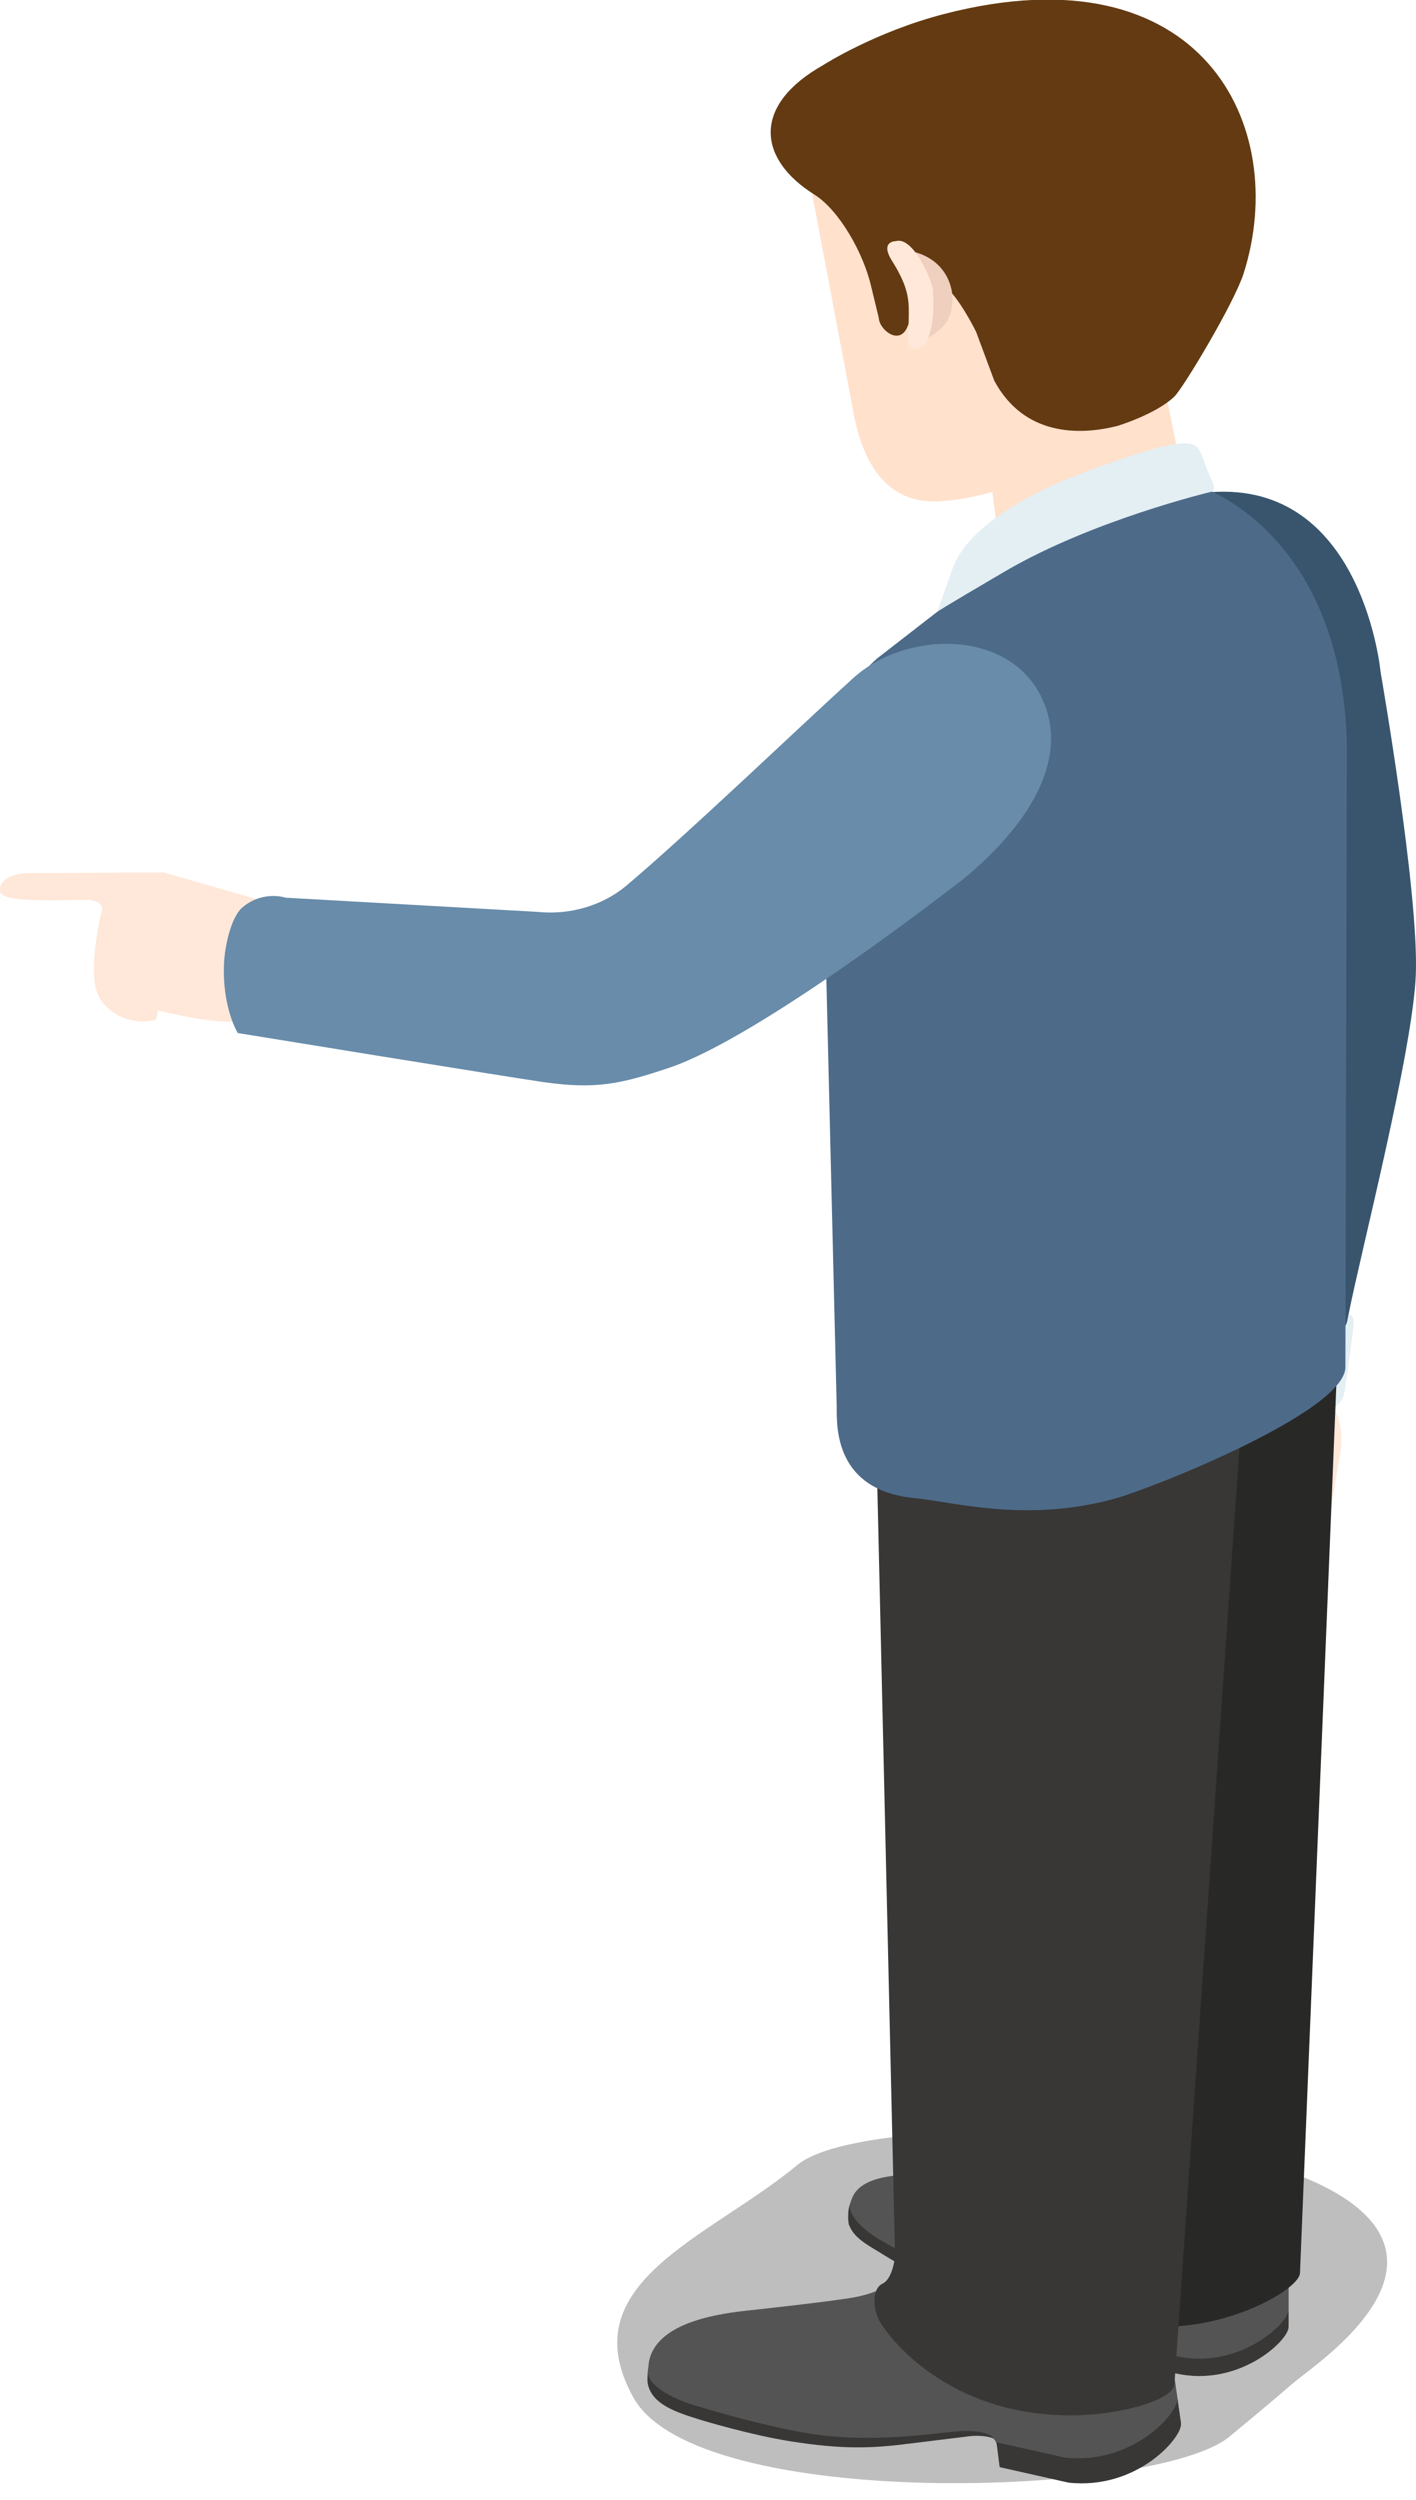 <?xml version="1.0" encoding="UTF-8" standalone="no"?>
<!-- Created with Inkscape (http://www.inkscape.org/) -->

<svg
   xmlns:dc="http://purl.org/dc/elements/1.1/"
   xmlns:cc="http://creativecommons.org/ns#"
   xmlns:rdf="http://www.w3.org/1999/02/22-rdf-syntax-ns#"
   xmlns:svg="http://www.w3.org/2000/svg"
   xmlns="http://www.w3.org/2000/svg"
   xmlns:sodipodi="http://sodipodi.sourceforge.net/DTD/sodipodi-0.dtd"
   xmlns:inkscape="http://www.inkscape.org/namespaces/inkscape"
   width="3.035mm"
   height="5.356mm"
   viewBox="0 0 3.035 5.356"
   version="1.1"
   id="svg163556"
   inkscape:version="0.92.2 (5c3e80d, 2017-08-06)"
   sodipodi:docname="people-business-04.svg">
  <defs
     id="defs163550">
    <clipPath
       id="clipPath1056"
       clipPathUnits="userSpaceOnUse">
      <path
         inkscape:connector-curvature="0"
         id="path1054"
         d="m 697.897,1875.72 h 46.746 v -24.84 h -46.746 z" />
    </clipPath>
  </defs>
  <sodipodi:namedview
     id="base"
     pagecolor="#ffffff"
     bordercolor="#666666"
     borderopacity="1.0"
     inkscape:pageopacity="0.0"
     inkscape:pageshadow="2"
     inkscape:zoom="0.35"
     inkscape:cx="-855.69365"
     inkscape:cy="412.97898"
     inkscape:document-units="mm"
     inkscape:current-layer="layer1"
     showgrid="false"
     fit-margin-top="0"
     fit-margin-left="0"
     fit-margin-right="0"
     fit-margin-bottom="0"
     inkscape:window-width="1360"
     inkscape:window-height="706"
     inkscape:window-x="-8"
     inkscape:window-y="-8"
     inkscape:window-maximized="1" />
  <g
     inkscape:label="Layer 1"
     inkscape:groupmode="layer"
     id="layer1"
     transform="translate(-148.917,-252.745)">
    <g
       id="g4244"
       transform="matrix(0.1,0,0,0.086,135.391,233.456)">
      <g
         transform="matrix(0.353,0,0,-0.353,-97.868,939.512)"
         id="g1050">
        <g
           id="g1052" />
        <g
           id="g1064">
          <g
             style="opacity:0.29"
             id="g1062"
             clip-path="url(#clipPath1056)">
            <g
               id="g1060"
               transform="translate(740.04,1858.949)">
              <path
                 inkscape:connector-curvature="0"
                 id="path1058"
                 style="fill:#231f20;fill-opacity:1;fill-rule:nonzero;stroke:none"
                 d="m 0,0 c -2.023,-1.826 -0.554,-0.554 -4.983,-4.8 -4.431,-4.244 -32.302,-5.352 -36.178,2.769 -3.876,8.122 4.615,11.26 9.968,16.428 C -25.841,19.564 18.827,16.981 0,0" />
            </g>
          </g>
        </g>
      </g>
      <g
         transform="matrix(0.353,0,0,-0.353,154.774,280.784)"
         id="g1066">
        <path
           inkscape:connector-curvature="0"
           id="path1068"
           style="fill:#545454;fill-opacity:1;fill-rule:nonzero;stroke:none"
           d="m 0,0 c 0,0 -0.993,-1.588 -3.439,-2.097 -1.51,-0.314 -6.487,-0.934 -6.487,-0.934 -2.47,-0.303 -5.466,-1.09 -5.937,-3.518 0,0 -0.171,-1.22 -0.083,-1.613 0.31,-1.358 1.629,-1.893 3.234,-2.464 0,0 2.916,-1.037 5.414,-1.498 3.227,-0.595 5.012,-0.501 7.339,-0.145 0,0 2.938,0.501 4.123,0.505 1.313,0.007 1.092,-0.951 1.244,-2.183 l 4.178,-1.093 c 4.18,-0.534 6.946,3.228 6.831,4.176 l -1.129,9.19 z" />
      </g>
      <g
         transform="matrix(0.353,0,0,-0.353,155.726,284.866)"
         id="g1070">
        <path
           inkscape:connector-curvature="0"
           id="path1072"
           style="fill:#383736;fill-opacity:1;fill-rule:nonzero;stroke:none"
           d="m 0,0 c -1.125,-0.115 -4.378,-0.7 -7.703,-0.317 -3.143,0.361 -8.195,2.202 -8.195,2.202 -1.421,0.505 -2.633,1.375 -2.734,2.19 -0.022,-0.312 -0.033,-0.633 0.006,-0.804 0.305,-1.358 1.626,-1.892 3.23,-2.463 0,0 2.917,-1.037 5.414,-1.498 3.229,-0.595 5.013,-0.498 7.341,-0.145 0,0 3.372,0.481 3.495,0.498 0.777,0.118 1.544,-0.089 1.56,-0.227 C 2.386,-0.499 2.074,0.211 0,0" />
      </g>
      <g
         transform="matrix(0.353,0,0,-0.353,158.081,285.515)"
         id="g1074">
        <path
           inkscape:connector-curvature="0"
           id="path1076"
           style="fill:#383736;fill-opacity:1;fill-rule:nonzero;stroke:none"
           d="m 0,0 -4.142,1.08 c 0.045,-0.405 0.145,-1.361 0.192,-1.755 l 4.179,-1.093 c 4.179,-0.531 6.943,3.23 6.829,4.176 L 6.831,4.173 C 6.948,3.225 4.181,-0.535 0,0" />
      </g>
      <g
         transform="matrix(0.353,0,0,-0.353,157.894,277.562)"
         id="g1078">
        <path
           inkscape:connector-curvature="0"
           id="path1080"
           style="fill:#545454;fill-opacity:1;fill-rule:nonzero;stroke:none"
           d="m 0,0 c 0,0 -0.337,-2.428 -2.688,-2.632 -1.45,-0.127 -3.544,-0.185 -3.544,-0.185 -2.481,0.462 -5.587,0.417 -6.16,-1.432 0,0 -0.262,-0.721 -0.223,-1.115 0.13,-1.361 -0.352,-0.222 1.508,-1.883 0,0 3.534,-2.664 5.717,-3.691 2.746,-1.293 4.163,-1.339 5.05,-1.247 0,0 1.776,0.351 2.886,0.215 1.23,-0.151 0.915,-1.705 0.915,-2.925 l 3.787,-1.563 c 3.855,-1.021 6.877,2.316 6.877,3.252 v 9.744 z" />
      </g>
      <g
         transform="matrix(0.353,0,0,-0.353,158.316,281.657)"
         id="g1082">
        <path
           inkscape:connector-curvature="0"
           id="path1084"
           style="fill:#383736;fill-opacity:1;fill-rule:nonzero;stroke:none"
           d="m 0,0 c -1.064,0.022 -2.297,0.202 -5.479,1.084 -2.659,0.738 -6.559,3.461 -6.559,3.461 -0.93,0.693 -1.687,1.54 -1.685,2.346 -0.058,-0.302 -0.077,-0.613 -0.088,-0.784 -0.086,-1.239 0.999,-1.919 1.895,-2.543 0,0 3.043,-2.286 5.33,-3.033 2.954,-0.968 3.41,-0.877 4.741,-0.924 0,0 1.687,-0.078 2.803,-0.127 C 1.46,-0.543 2.156,-0.837 2.156,-0.975 2.132,-0.906 1.968,-0.041 0,0" />
      </g>
      <g
         transform="matrix(0.353,0,0,-0.353,160.451,282.984)"
         id="g1086">
        <path
           inkscape:connector-curvature="0"
           id="path1088"
           style="fill:#383736;fill-opacity:1;fill-rule:nonzero;stroke:none"
           d="M 0,0 -3.755,1.55 C -3.759,1.15 -3.787,0.729 -3.787,0.34 L 0,-1.224 C 3.854,-2.244 6.876,1.092 6.876,2.03 V 3.253 C 6.876,2.317 3.854,-1.02 0,0" />
      </g>
      <g
         transform="matrix(0.353,0,0,-0.353,162.39,259.84)"
         id="g1090">
        <path
           inkscape:connector-curvature="0"
           id="path1092"
           style="fill:#ffe8d9;fill-opacity:1;fill-rule:nonzero;stroke:none"
           d="m 0,0 c -0.084,-1.694 -2.424,-2.694 -3.967,-2.615 -0.538,0.025 -1.018,-3.136 -1.866,-4.284 -0.894,-1.205 -2.142,-0.393 -2.332,-0.013 -0.149,0.297 1.499,4.868 1.871,6.033 1.239,3.887 2.831,3.95 4.376,3.874 C -0.378,2.919 0.083,1.695 0,0" />
      </g>
      <g
         transform="matrix(0.353,0,0,-0.353,162.295,258.613)"
         id="g1094">
        <path
           inkscape:connector-curvature="0"
           id="path1096"
           style="fill:#38556d;fill-opacity:1;fill-rule:nonzero;stroke:none"
           d="m 0,0 c 1.739,-0.016 5.101,3.302 5.101,3.302 0,0 0.073,0.428 0.198,1.177 0.71,4.228 3.913,18.662 4.082,23.988 0.184,5.848 -2.141,21.339 -2.141,21.339 0,0 -1.038,13.08 -9.903,12.716 -5.353,-0.22 -2.578,-7.907 -2.63,-12.597 -0.041,-3.691 1.854,-22.436 1.854,-22.436 L -4.62,4.463 c 0,0 1.228,-4.432 4.62,-4.463" />
      </g>
      <g
         transform="matrix(0.353,0,0,-0.353,163.123,258.871)"
         id="g1098">
        <path
           inkscape:connector-curvature="0"
           id="path1100"
           style="fill:#ffe8d9;fill-opacity:1;fill-rule:nonzero;stroke:none"
           d="m 0,0 -4.447,0.269 -1.943,-5.184 -0.041,-0.865 0.338,-6.926 c 0,0 -0.102,-3.341 3.443,-3.557 2.317,-0.141 0.251,-0.016 0.251,-0.016 3.175,-0.192 3.629,3.206 3.629,3.206 l 1.262,8.857 C 2.647,-2.332 2.04,-0.124 0,0" />
      </g>
      <g
         transform="matrix(0.353,0,0,-0.353,160.345,258.831)"
         id="g1102">
        <path
           inkscape:connector-curvature="0"
           id="path1104"
           style="fill:#e4eff4;fill-opacity:1;fill-rule:nonzero;stroke:none"
           d="m 0,0 c -0.013,-0.776 1.689,-2.316 3.969,-2.55 2.964,-0.301 4.365,0.247 4.365,0.247 1.376,0.465 2.129,0.999 2.248,1.966 0,0 0.454,3.571 0.543,4.7 0.056,0.729 -0.297,0.733 -0.297,0.733 0,0 -0.064,-0.573 -0.188,-0.78 C 10.186,3.561 8.912,2.548 6,2.481 1.419,2.375 0.909,5.081 0.909,5.081 0.24,5.087 0.02,4.791 0.043,4.021 Z" />
      </g>
      <g
         transform="matrix(0.353,0,0,-0.353,163.604,258.907)"
         id="g1106">
        <path
           inkscape:connector-curvature="0"
           id="path1108"
           style="fill:#e8c5ac;fill-opacity:1;fill-rule:nonzero;stroke:none"
           d="m 0,0 c 0,0 2.079,9.76 -10.008,9.76 -9.576,0 -9.576,-10.164 -9.576,-10.164 l 4.843,-58.535 h 11.955 z" />
      </g>
      <g
         transform="matrix(0.353,0,0,-0.353,155.217,226.617)"
         id="g1110">
        <path
           inkscape:connector-curvature="0"
           id="path1112"
           style="fill:#ffe1cc;fill-opacity:1;fill-rule:nonzero;stroke:none"
           d="m 0,0 -8.215,-1.003 3.437,-21.13 c 0.867,-6.073 3.515,-6.786 5.364,-6.65 3.844,0.281 7.928,2.795 9.97,4.241 3.956,2.801 3.283,9.929 3.27,10.509 l 0.169,14.318 z" />
      </g>
      <g
         transform="matrix(0.353,0,0,-0.353,160.705,236.72)"
         id="g1114">
        <path
           inkscape:connector-curvature="0"
           id="path1116"
           style="fill:#ffe1cc;fill-opacity:1;fill-rule:nonzero;stroke:none"
           d="m 0,0 -2.215,12.736 -10.706,-2.492 1.383,-12.366 c 0,-1.763 -6.69,-16.969 -6.69,-22.442 l 20.231,6.503 C 2.003,-15.729 0,0 0,0" />
      </g>
      <g
         transform="matrix(0.353,0,0,-0.353,155.584,253.489)"
         id="g1118">
        <path
           inkscape:connector-curvature="0"
           id="path1120"
           style="fill:#14546d;fill-opacity:1;fill-rule:nonzero;stroke:none"
           d="m 0,0 v -5.6 c 0,-4.162 0.993,-11.217 0.993,-11.217 l 19.133,-0.727 c 2.41,0.482 3.323,3.773 3.323,7.088 V 0 Z" />
      </g>
      <g
         transform="matrix(0.353,0,0,-0.353,163.604,258.907)"
         id="g1122">
        <path
           inkscape:connector-curvature="0"
           id="path1124"
           style="fill:#ffe1cc;fill-opacity:1;fill-rule:nonzero;stroke:none"
           d="m 0,0 c 0,0 -0.793,6.783 -9.229,6.783 -1.125,0 0,0.012 -3.323,0.003 -8.063,-0.024 -9.188,-8.244 -9.188,-8.244 l 5.024,-57.243 12.801,-0.238 z" />
      </g>
      <g
         transform="matrix(0.353,0,0,-0.353,152.907,225.91)"
         id="g1126">
        <path
           inkscape:connector-curvature="0"
           id="path1128"
           style="fill:#633a11;fill-opacity:1;fill-rule:nonzero;stroke:none"
           d="m 0,0 c -4.43,-2.907 -3.909,-6.697 -0.554,-9.136 1.523,-1.108 3,-4.154 3.461,-6.507 l 0.461,-2.216 c 0.032,-0.816 1.213,-1.927 1.709,-0.692 0.553,1.384 -0.044,2.431 0.499,3.157 0.549,0.736 1.761,0.997 3.699,-3.433 l 1.107,-3.461 c 1.8,-3.876 5.122,-3.876 7.476,-3.184 0,0 2.353,0.831 3.46,2.077 0.543,0.611 3.632,6.607 4.199,8.675 C 28.378,-4.292 22.98,8.306 7.337,3.6 3.123,2.332 0,0 0,0" />
      </g>
      <g
         transform="matrix(0.353,0,0,-0.353,155.963,257.194)"
         id="g1130">
        <path
           inkscape:connector-curvature="0"
           id="path1132"
           style="fill:#282827;fill-opacity:1;fill-rule:nonzero;stroke:none"
           d="m 0,0 0.52,-66.92 c 0,0 4.371,-4.061 11.627,-4.061 4.061,0 8.028,2.619 8.136,3.748 l 2.411,68.41 z" />
      </g>
      <g
         transform="matrix(0.353,0,0,-0.353,154.03,259.607)"
         id="g1134">
        <path
           inkscape:connector-curvature="0"
           id="path1136"
           style="fill:#383736;fill-opacity:1;fill-rule:nonzero;stroke:none"
           d="m 0,0 1.176,-59.318 c -0.032,0.032 -0.138,-1.454 -0.761,-1.8 -0.616,-0.343 -0.588,-1.591 -0.277,-2.423 0.416,-1.107 4.292,-7.268 12.459,-6.852 2.487,0.126 5.416,1.076 5.537,2.145 l 4.078,68.225 z" />
      </g>
      <g
         transform="matrix(0.353,0,0,-0.353,154.063,240.691)"
         id="g1138">
        <path
           inkscape:connector-curvature="0"
           id="path1140"
           style="fill:#4d6b89;fill-opacity:1;fill-rule:nonzero;stroke:none"
           d="m 0,0 c -2.364,-2.44 -3.277,-5.144 -3.277,-13.721 l 0.813,-39.057 c 0,-1.491 -0.121,-5.934 4.724,-6.488 2.412,-0.276 6.905,-1.791 12.321,0.016 2.215,0.738 13.843,6.092 13.843,9.229 l 0.087,44.068 C 28.147,8.952 19.657,12.089 19.657,12.089 L 9.452,8.524 Z" />
      </g>
      <g
         transform="matrix(0.353,0,0,-0.353,160.297,235.385)"
         id="g1142">
        <path
           inkscape:connector-curvature="0"
           id="path1144"
           style="fill:#e4eff4;fill-opacity:1;fill-rule:nonzero;stroke:none"
           d="M 0,0 C 1.436,0.341 1.8,0.093 2.076,-0.784 2.349,-1.648 2.342,-1.702 2.678,-2.537 2.955,-3.229 2.63,-3.276 2.63,-3.276 c 0,0 -7.198,-1.983 -12.55,-5.629 -3.805,-2.592 -4.097,-2.839 -4.097,-2.839 l 0.89,2.92 c 0.692,2.492 3.575,4.949 7.866,6.841 0,0 3.509,1.567 5.261,1.983" />
      </g>
      <g
         transform="matrix(0.353,0,0,-0.353,141.141,249.155)"
         id="g1146">
        <path
           inkscape:connector-curvature="0"
           id="path1148"
           style="fill:#ffe8d9;fill-opacity:1;fill-rule:nonzero;stroke:none"
           d="m 0,0 1.2,5.159 -0.588,1.263 -7.341,2.446 -8.256,-0.05 c 0,0 -1.683,0 -1.683,-1.224 0,-0.664 1.58,-0.77 5.046,-0.663 1.632,0.051 1.071,-1.069 1.071,-1.069 -0.448,-2.607 -0.649,-4.849 0,-5.965 0.975,-1.677 2.701,-1.682 3.313,-1.426 0.157,0.065 0.154,0.662 0.154,0.662 C -3.67,-1.835 -0.433,-2.308 0,0" />
      </g>
      <g
         transform="matrix(0.353,0,0,-0.353,154.761,230.548)"
         id="g1150">
        <path
           inkscape:connector-curvature="0"
           id="path1152"
           style="fill:#efcfbd;fill-opacity:1;fill-rule:nonzero;stroke:none"
           d="m 0,0 c 0,0 1.744,-0.207 2.397,-2.186 0.458,-1.397 0.006,-2.593 -0.255,-2.949 -0.697,-0.952 -1.46,-1.178 -1.46,-1.178 0,0 -0.1,3.388 -0.156,4.008 C 0.469,-1.682 0,0 0,0" />
      </g>
      <g
         transform="matrix(0.353,0,0,-0.353,154.462,230.298)"
         id="g1154">
        <path
           inkscape:connector-curvature="0"
           id="path1156"
           style="fill:#ffe8d9;fill-opacity:1;fill-rule:nonzero;stroke:none"
           d="m 0,0 c 0,0 -0.993,0.013 -0.24,-1.381 0.755,-1.394 0.956,-2.244 1.01,-3.043 0.05,-0.731 -0.045,-2.931 -0.045,-2.931 0,0 0.655,-0.881 1.211,0.477 C 2.2,-6.231 2.34,-5.012 2.25,-3.453 2.212,-2.82 1.064,0.359 0,0" />
      </g>
      <g
         transform="matrix(0.353,0,0,-0.353,140.063,248.267)"
         id="g1158">
        <path
           inkscape:connector-curvature="0"
           id="path1160"
           style="fill:#688caa;fill-opacity:1;fill-rule:nonzero;stroke:none"
           d="m 0,0 c -0.138,-3.184 0.831,-4.983 0.831,-4.983 0,0 16.335,-3.092 18.549,-3.461 3.191,-0.531 4.707,-0.139 7.66,1.015 5.45,2.129 16.981,12.551 16.981,12.551 0,0 8.306,6.645 5.676,13.428 -1.938,4.996 -8.256,4.921 -11.49,1.523 C 35.19,16.904 28.305,9.229 24.444,5.435 23.014,4.031 21.02,3.324 19.032,3.568 l -15.294,1 c 0,0 -1.38,0.547 -2.63,-0.692 C 0.431,3.208 0.052,1.189 0,0" />
      </g>
    </g>
  </g>
</svg>

